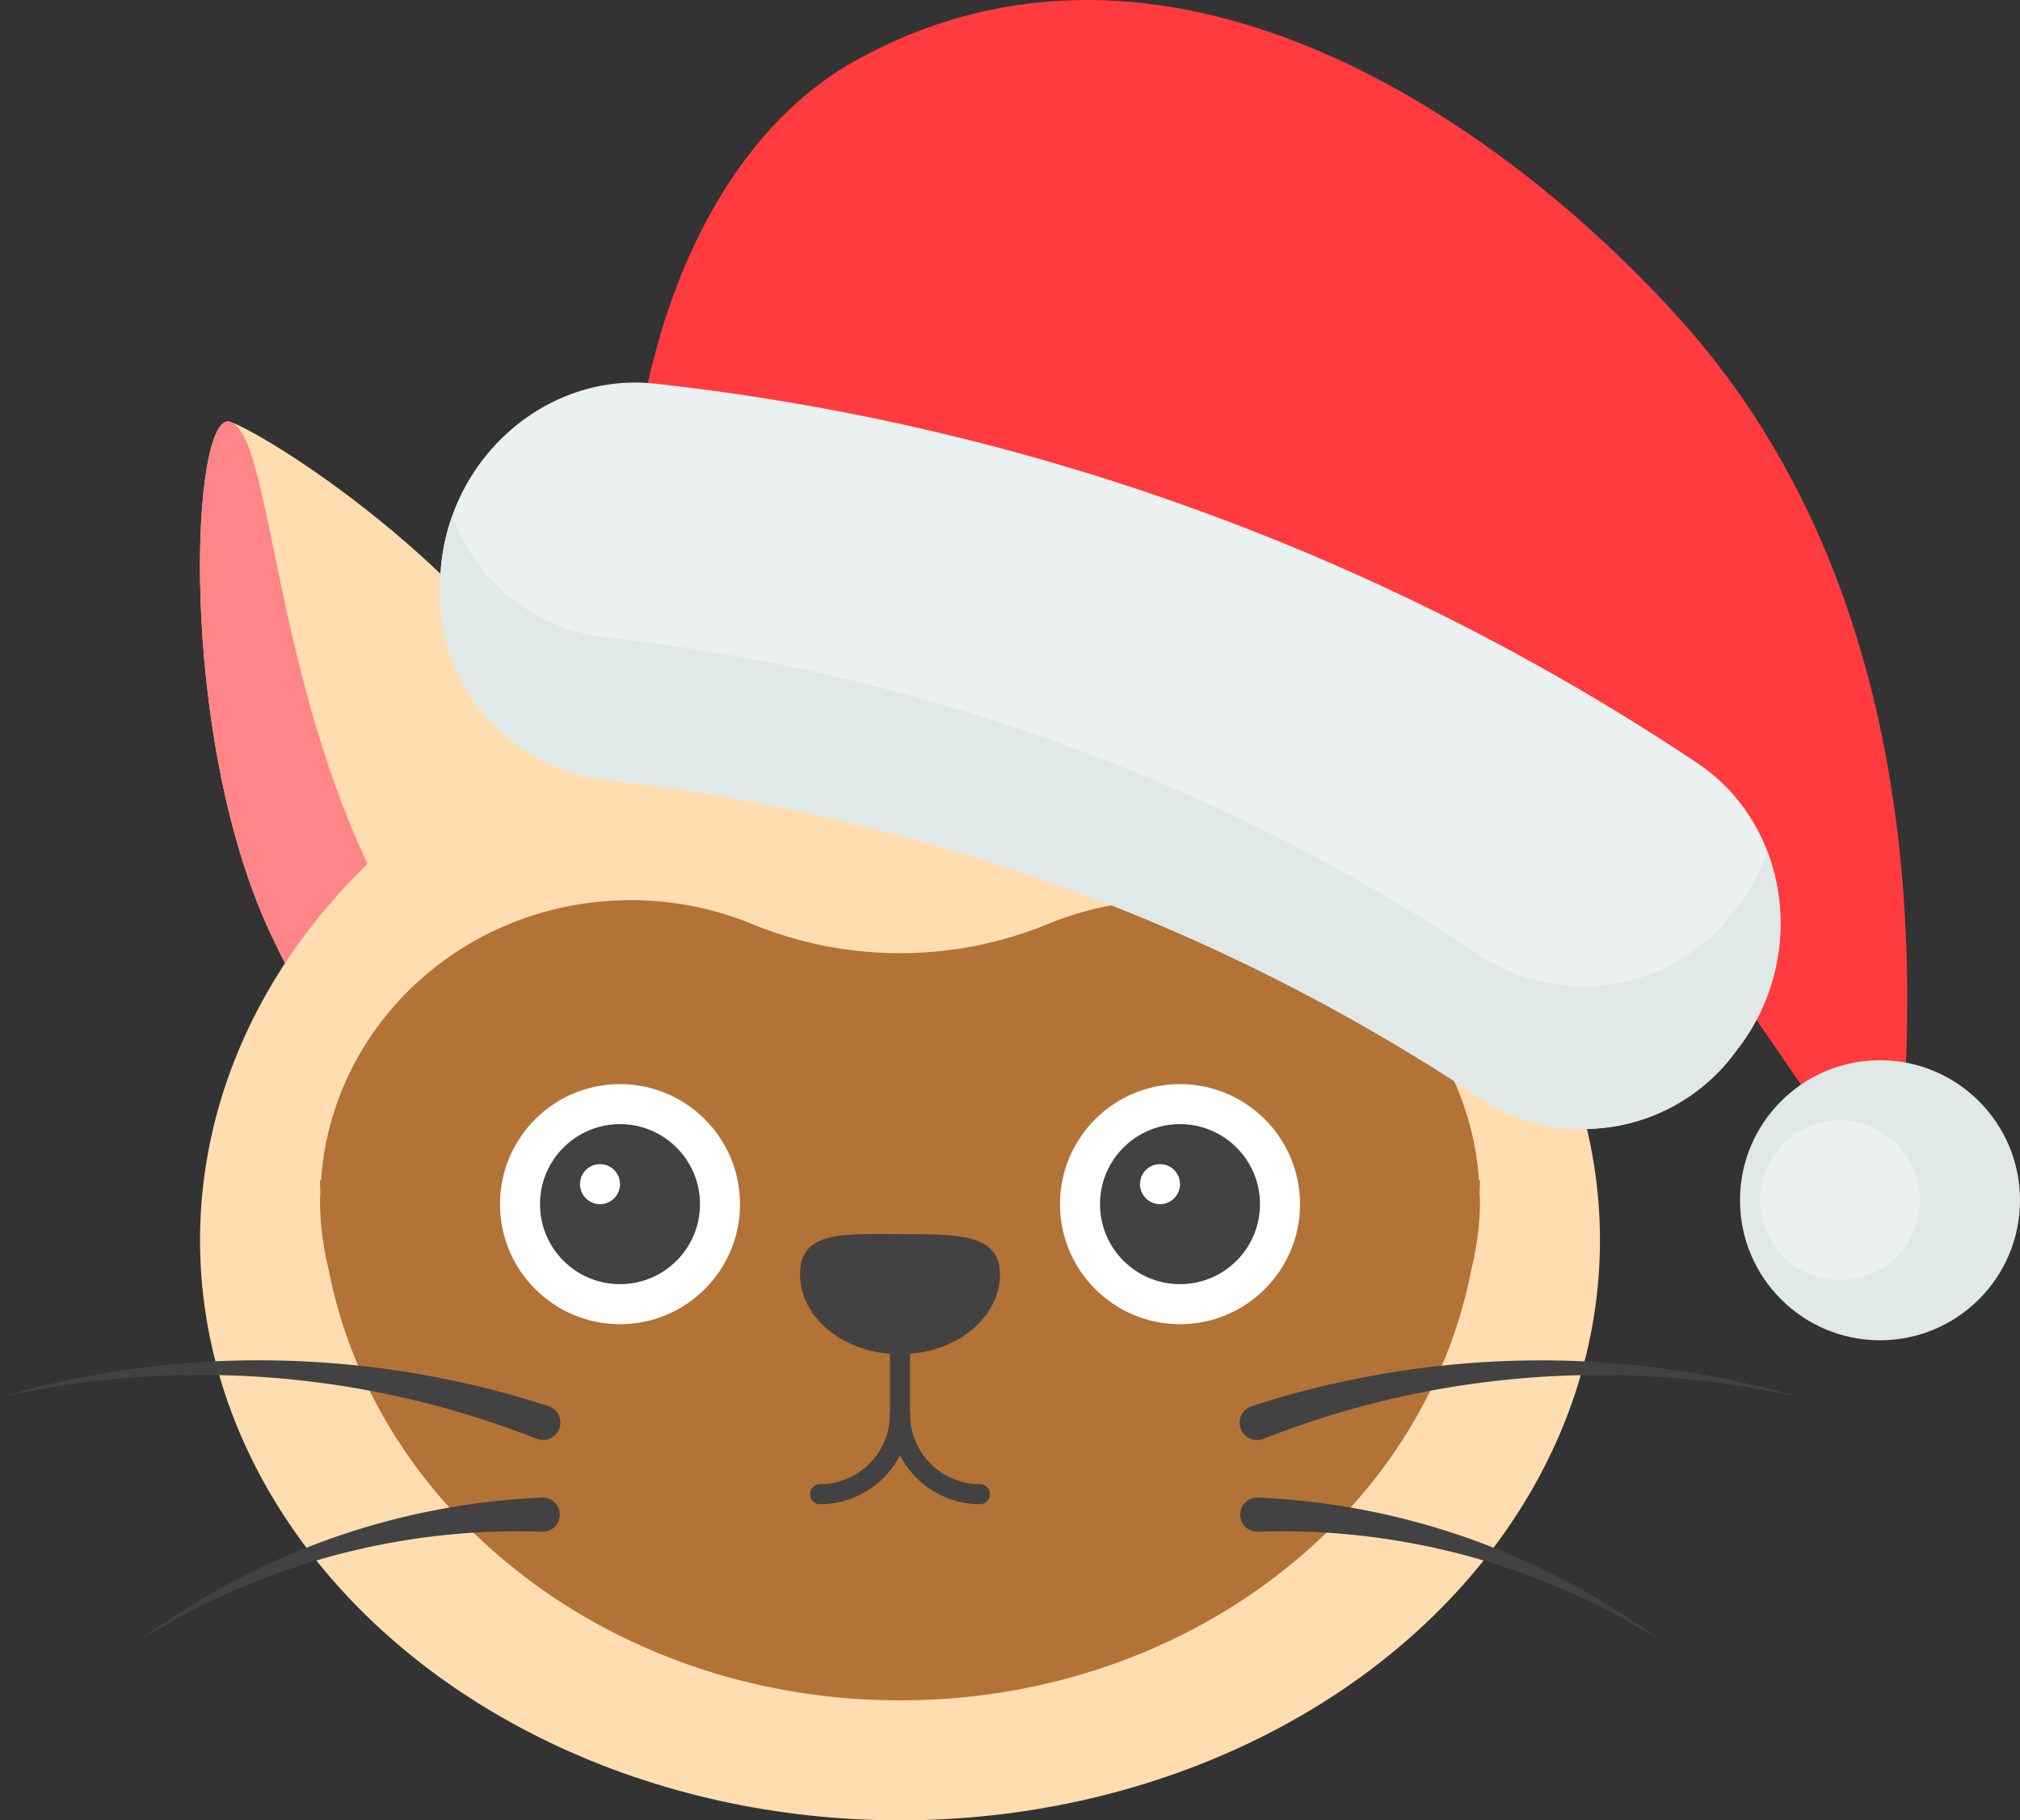 <svg xmlns="http://www.w3.org/2000/svg" width="151.5" height="136.5" viewBox="0 0 151.5 136.5"><rect x="0" y="0" width="151.5" height="136.5" fill="#333333" stroke="none"/><defs><style>.cls-1{fill:#ffddb0;}.cls-2{fill:#ff8588;}.cls-3{fill:#b37336;}.cls-4{fill:#424242;}.cls-5{fill:#fff;}.cls-6{fill:#ff3b40;}.cls-7{fill:#ebf0f0;}.cls-8{fill:#e1e8e8;}</style></defs><g id="Layer_2" data-name="Layer 2"><g id="Layer_1-2" data-name="Layer 1"><path class="cls-1" d="M90.257,58.56c-7.002,15.016-4.665,24.306,2.092,27.457s15.376-1.03,22.378-16.046,5.969-39.421,2.979-38.333S97.259,43.544,90.257,58.56Z"/><path class="cls-2" d="M107.551,64.53c-7.002,15.016-21.959,18.336-15.201,21.487s15.376-1.03,22.378-16.046,5.969-39.421,2.979-38.333S114.553,49.513,107.551,64.53Z"/><path class="cls-1" d="M44.743,58.56c7.002,15.016,4.665,24.306-2.092,27.457s-15.376-1.03-22.378-16.046S14.303,30.55,17.293,31.638,37.74,43.544,44.743,58.56Z"/><path class="cls-2" d="M27.449,64.53C34.451,79.546,49.408,82.866,42.65,86.017s-15.376-1.03-22.378-16.046S14.303,30.55,17.293,31.638,20.447,49.513,27.449,64.53Z"/><ellipse class="cls-1" cx="67.5" cy="93" rx="52.497" ry="43.497"/><path class="cls-3" d="M110.972,89.475c.009-.325.028-.648.028-.975h-.078c-.803-11.724-10.879-21-23.225-21a23.871,23.871,0,0,0-9.129,1.798,29.248,29.248,0,0,1-22.135,0A23.871,23.871,0,0,0,47.304,67.5c-12.346,0-22.422,9.276-23.225,21H24c0,.327.019.65.028.975C24.023,89.651,24,89.823,24,90a21.757,21.757,0,0,0,.659,5.231C28.218,113.56,46.037,127.5,67.5,127.5s39.282-13.94,42.841-32.269A21.757,21.757,0,0,0,111,90C111,89.823,110.977,89.651,110.972,89.475Z"/><path class="cls-4" d="M61.5,112.791a.75.75,0,1,1,0-1.5,5.256,5.256,0,0,0,5.25-5.25.75.75,0,1,1,1.5,0A6.757,6.757,0,0,1,61.5,112.791Z"/><path class="cls-4" d="M73.5,112.791a6.757,6.757,0,0,1-6.75-6.75.75.75,0,1,1,1.5,0,5.256,5.256,0,0,0,5.25,5.25.75.75,0,0,1,0,1.5Z"/><path class="cls-4" d="M67.5,108.291a.75.75,0,0,1-.75-.75v-9a.75.75,0,1,1,1.5,0v9A.75.75,0,0,1,67.5,108.291Z"/><path class="cls-4" d="M60,95.542c0,3.314,3.358,6,7.5,6s7.5-2.686,7.5-6c0-3.082-3.358-3-7.5-3S60,92.228,60,95.542Z"/><circle class="cls-5" cx="88.5" cy="90.292" r="9"/><circle class="cls-4" cx="88.5" cy="90.292" r="6"/><circle class="cls-5" cx="87" cy="88.792" r="1.5"/><circle class="cls-5" cx="46.5" cy="90.292" r="9"/><circle class="cls-4" cx="46.5" cy="90.292" r="6"/><circle class="cls-5" cx="45" cy="88.792" r="1.5"/><path class="cls-6" d="M49.116,58.571l76.5,9q8.25,12,16.5,24c.452-7.682,5.94-43.123-16.116-67.63-13.5-15-38.531-32.379-61.884-19.37C50.133,12.36,43.583,35.645,49.116,58.571Z"/><path class="cls-7" d="M45.317,58.461a147.639,147.639,0,0,1,65.814,23.954,14.13,14.13,0,0,0,19.064-3.584l.181-.238c5.232-6.864,3.83-16.768-3.1-21.39A175.287,175.287,0,0,0,49.156,28.77c-8.281-.914-15.72,5.772-16.125,14.393l-.014.299A14.13,14.13,0,0,0,45.317,58.461Z"/><path class="cls-8" d="M130.377,67.908l-.181.238a14.13,14.13,0,0,1-19.064,3.584,147.638,147.638,0,0,0-65.814-23.954,13.785,13.785,0,0,1-11.393-9.108,15.45,15.45,0,0,0-.894,4.496l-.014.299a14.13,14.13,0,0,0,12.3,14.999,147.64,147.64,0,0,1,65.814,23.954,14.13,14.13,0,0,0,19.064-3.584l.181-.238A15.347,15.347,0,0,0,132.57,63.919,15.447,15.447,0,0,1,130.377,67.908Z"/><circle class="cls-8" cx="141" cy="90" r="10.5"/><circle class="cls-7" cx="138" cy="90" r="6"/><path class="cls-4" d="M41.096,105.424A70.537,70.537,0,0,0,20.5,102.01,69.371,69.371,0,0,0,0,104.771a68.645,68.645,0,0,1,40.22,3.106,1.303,1.303,0,1,0,.955-2.424C41.15,105.443,41.121,105.433,41.096,105.424Z"/><path class="cls-4" d="M40.657,112.295A54.465,54.465,0,0,0,10.5,123a53.183,53.183,0,0,1,30.172-8.146,1.281,1.281,0,0,0,.095-2.56c-.034-.001-.067-.001-.1,0Z"/><path class="cls-4" d="M93.904,105.43a70.534,70.534,0,0,1,20.596-3.415,69.367,69.367,0,0,1,20.5,2.761,68.647,68.647,0,0,0-40.219,3.106,1.303,1.303,0,1,1-.955-2.424C93.85,105.448,93.879,105.438,93.904,105.43Z"/><path class="cls-4" d="M94.343,112.295A54.465,54.465,0,0,1,124.5,123a53.183,53.183,0,0,0-30.172-8.146,1.281,1.281,0,0,1-.095-2.56c.034-.001.067-.001.1,0Z"/></g></g></svg>